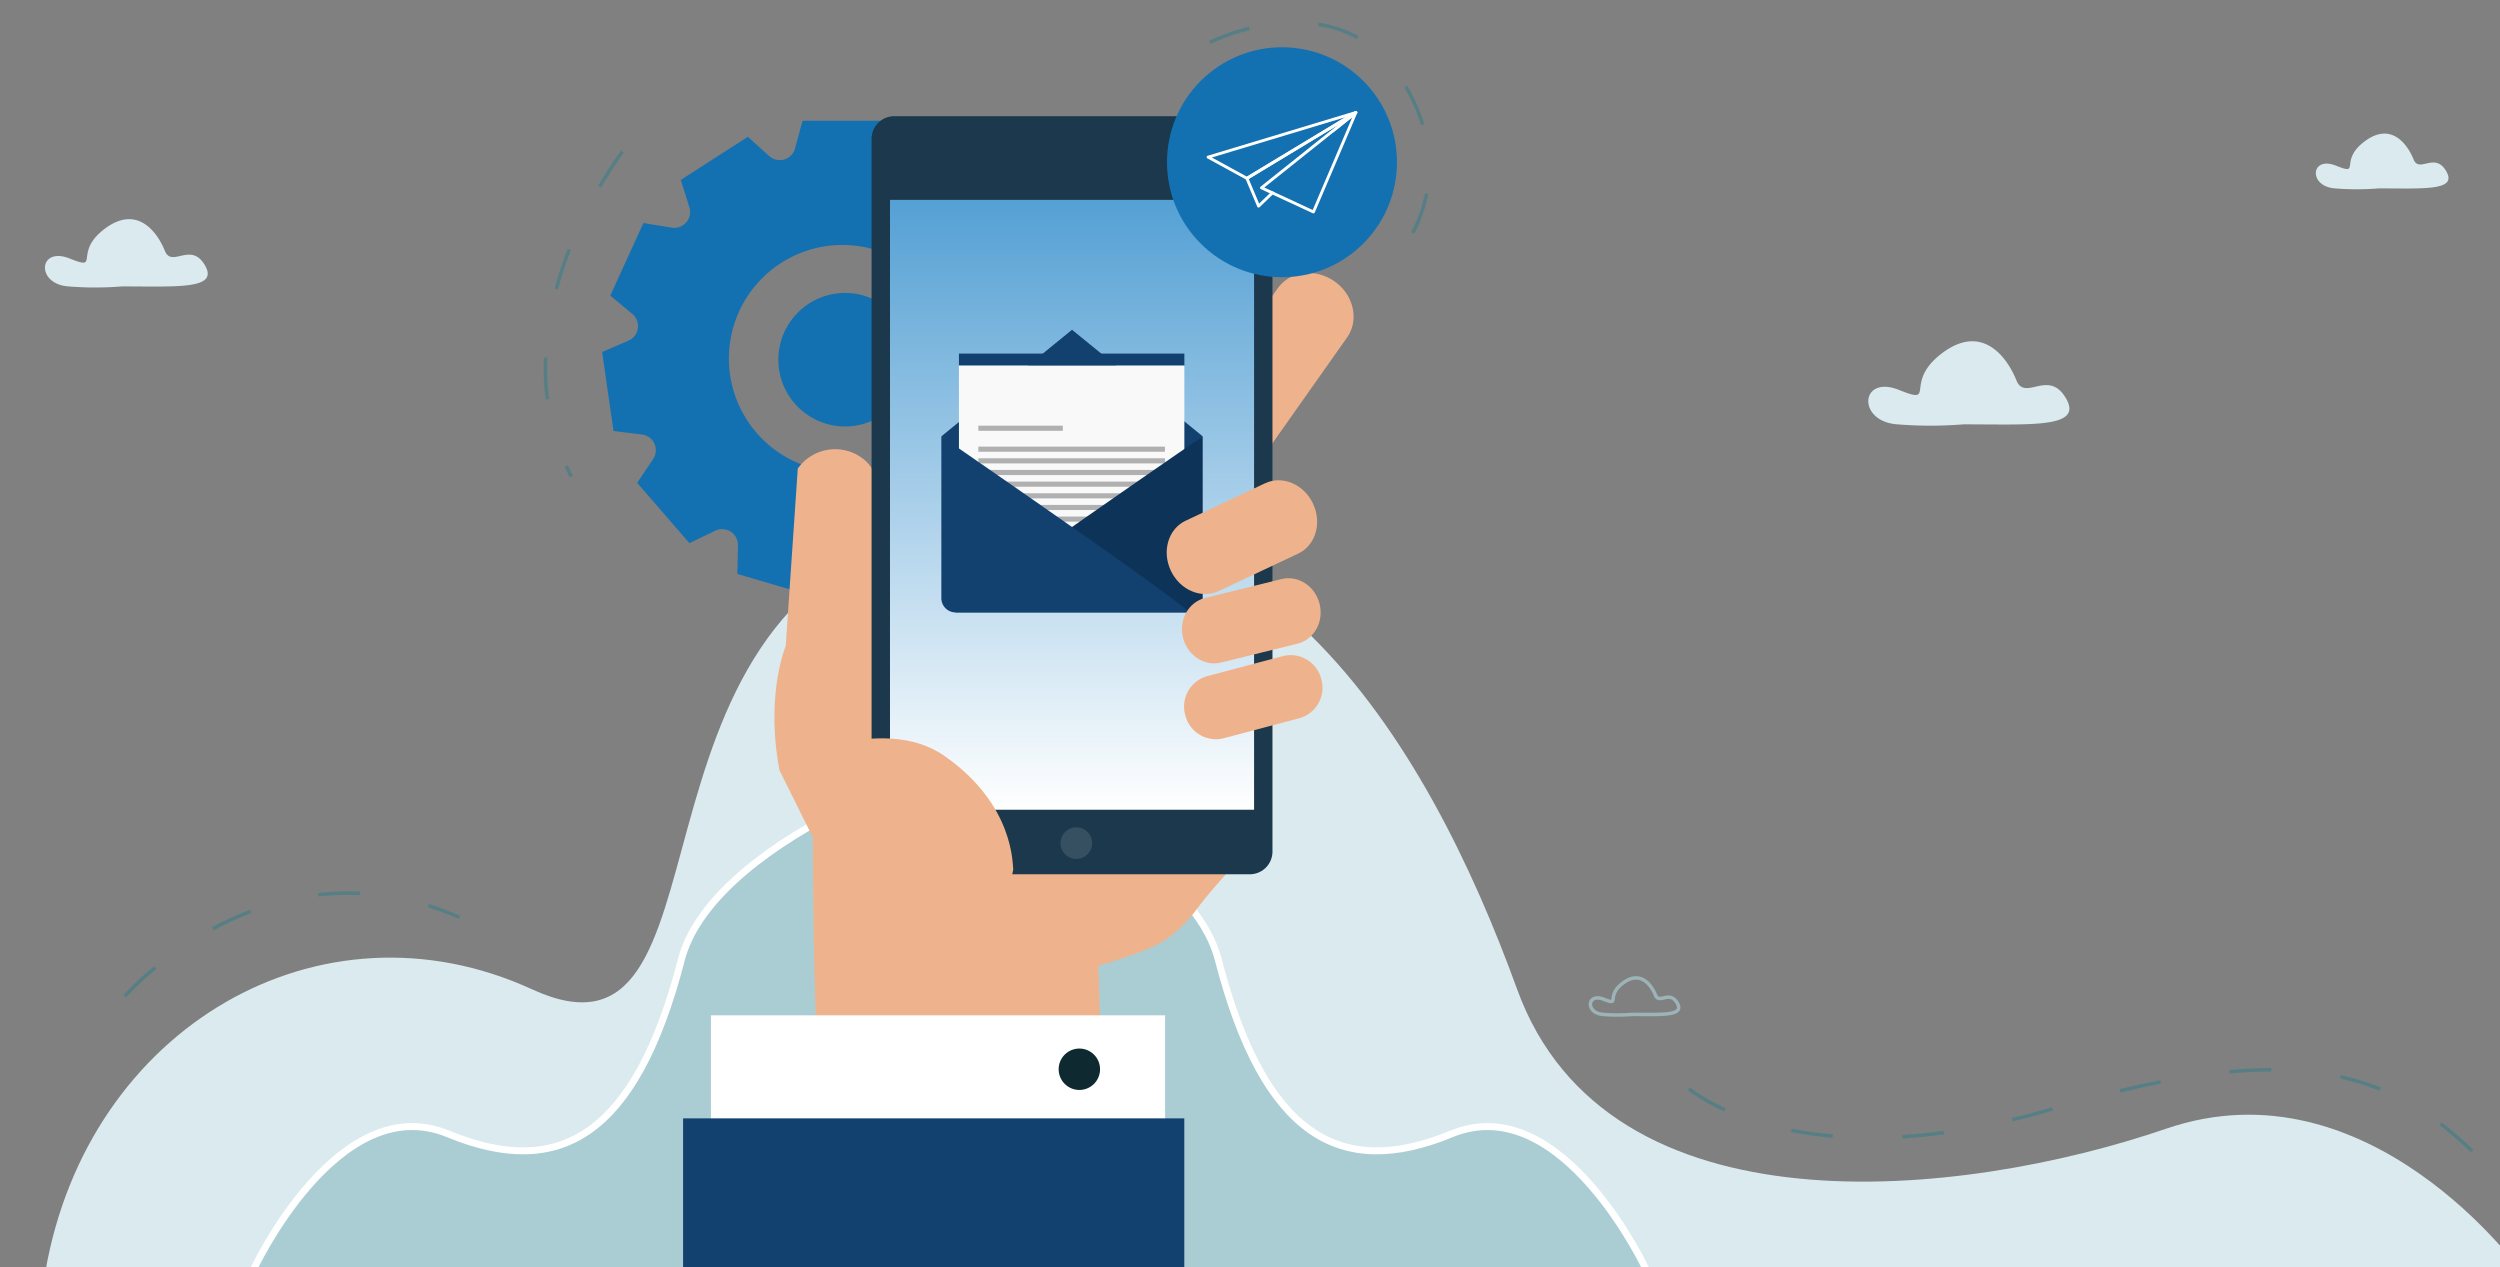 <svg xmlns="http://www.w3.org/2000/svg" xmlns:xlink="http://www.w3.org/1999/xlink" width="718" height="364" viewBox="0 0 718 364">
  <rect x="0" y="0" width="718" height="364" fill="#808080" stroke="none"/>
  <defs>
    <clipPath id="clip-path">
      <rect id="Rectangle_5181" data-name="Rectangle 5181" width="718" height="364" transform="translate(4173.039 6461.853)" fill="#fff"/>
    </clipPath>
    <linearGradient id="linear-gradient" x1="0.5" x2="0.5" y2="1" gradientUnits="objectBoundingBox">
      <stop offset="0" stop-color="#54a0d4"/>
      <stop offset="1" stop-color="#fff"/>
    </linearGradient>
  </defs>
  <g id="Mask_Group_72" data-name="Mask Group 72" transform="translate(-4173.039 -6461.853)" clip-path="url(#clip-path)">
    <path id="Path_15386" data-name="Path 15386" d="M57.627,1254.51H734.588s-43.643-61.035-102.053-41.018-160.377,31.5-186.343-40.034S371,1018.574,277.484,1041.544,224,1201.351,163.289,1173.458,35.641,1184.287,23.5,1254.51Z" transform="translate(4162.578 5572.537)" fill="#daeaee"/>
    <g id="Group_9261" data-name="Group 9261" transform="translate(4345.998 6496.528)">
      <path id="Path_15427" data-name="Path 15427" d="M-691.9,238.666l-7.4-3.193a4.529,4.529,0,0,1-2.708-3.538,4.529,4.529,0,0,1,1.6-4.158l6.2-5.15a.2.2,0,0,0,.054-.236l-9.4-20.575a.2.2,0,0,0-.213-.114l-7.955,1.316a4.582,4.582,0,0,1-4.428-1.811,4.507,4.507,0,0,1-.663-4.065l2.435-7.686a.2.2,0,0,0-.082-.228L-733.481,177a.2.2,0,0,0-.241.02l-5.98,5.408a4.47,4.47,0,0,1-3.042,1.181,4.525,4.525,0,0,1-4.419-3.371l-2.107-7.783a.2.2,0,0,0-.192-.146h-22.619a.2.2,0,0,0-.192.146l-2.107,7.783a4.525,4.525,0,0,1-4.418,3.371,4.469,4.469,0,0,1-3.042-1.181l-5.98-5.408a.2.2,0,0,0-.241-.02l-19.029,12.229a.2.2,0,0,0-.082.228l2.435,7.686a4.509,4.509,0,0,1-.663,4.065,4.576,4.576,0,0,1-4.428,1.81l-7.955-1.316a.2.2,0,0,0-.213.114l-9.4,20.575a.2.2,0,0,0,.054.236l6.2,5.15a4.529,4.529,0,0,1,1.6,4.158,4.529,4.529,0,0,1-2.708,3.538l-7.4,3.193a.2.2,0,0,0-.118.211l3.219,22.389a.2.2,0,0,0,.172.169l8,.978a4.528,4.528,0,0,1,3.594,2.632,4.529,4.529,0,0,1-.365,4.441l-4.5,6.689a.2.2,0,0,0,.015.241l14.813,17.094a.2.2,0,0,0,.237.049l7.262-3.5a4.529,4.529,0,0,1,1.982-.46,4.612,4.612,0,0,1,3.271,1.386,4.507,4.507,0,0,1,1.288,3.277l-.171,8.061a.2.2,0,0,0,.143.195l21.7,6.373a.2.2,0,0,0,.226-.087l4.214-6.874a4.53,4.53,0,0,1,3.887-2.177,4.528,4.528,0,0,1,3.887,2.177l4.215,6.874a.2.2,0,0,0,.169.095.207.207,0,0,0,.056-.008l21.7-6.373a.2.2,0,0,0,.143-.195l-.171-8.061a4.507,4.507,0,0,1,1.288-3.277,4.612,4.612,0,0,1,3.271-1.386,4.529,4.529,0,0,1,1.981.46l7.262,3.5a.2.2,0,0,0,.237-.049l14.813-17.094a.2.2,0,0,0,.015-.241l-4.5-6.689a4.529,4.529,0,0,1-.365-4.441,4.529,4.529,0,0,1,3.594-2.632l8-.978a.2.2,0,0,0,.173-.169l3.219-22.389A.2.2,0,0,0-691.9,238.666Zm-68.874,34.549A32.613,32.613,0,0,1-793.384,240.6a32.613,32.613,0,0,1,32.613-32.613A32.613,32.613,0,0,1-728.158,240.6,32.613,32.613,0,0,1-760.772,273.215Z" transform="translate(829.765 -172.308)" fill="#1371b1"/>
    </g>
    <path id="Path_15387" data-name="Path 15387" d="M205,1427.734H372.846v-132c-23.311,12.02-40.706,26.9-44.769,42.639-13.106,50.758-35.134,63.112-66.964,49.986S205,1427.734,205,1427.734Z" transform="translate(4040.636 5399.149)" fill="#a9cdd3" stroke="#fff" stroke-width="2"/>
    <path id="Path_15423" data-name="Path 15423" d="M372.846,1427.734H205v-132c23.311,12.02,40.706,26.9,44.769,42.64,13.106,50.758,35.134,63.112,66.964,49.987S372.846,1427.734,372.846,1427.734Z" transform="translate(4273.177 5399.149)" fill="#a9cdd3" stroke="#fff" stroke-width="2"/>
    <path id="Path_15404" data-name="Path 15404" d="M1444.342,1389.617c12.942,0,22.728.759,19.427-4.927s-7.748.682-9.39-3.411-6.281-10.916-13.969-5.231-.914,10.006-8.28,7.05-8.026,5.988-.305,6.519A77.46,77.46,0,0,0,1444.342,1389.617Z" transform="translate(3411.833 5126.344)" fill="#daeaee"/>
    <path id="Path_15405" data-name="Path 15405" d="M766.14,444.151c19.618,0,34.45,1.149,29.447-7.469s-11.744,1.034-14.234-5.171-9.52-16.546-21.172-7.928S758.8,438.751,747.63,434.27s-12.165,9.077-.463,9.881A117.468,117.468,0,0,0,766.14,444.151Z" transform="translate(3970.802 6139.573)" fill="#daeaee"/>
    <path id="Path_15406" data-name="Path 15406" d="M602.824,382.812c15.88,0,27.887.93,23.836-6.046s-9.507.837-11.522-4.186-7.706-13.394-17.138-6.418-1.121,12.278-10.16,8.65-9.847,7.347-.374,8A95.076,95.076,0,0,0,602.824,382.812Z" transform="translate(3605.244 6161.299)" fill="#daeaee"/>
    <path id="Path_15407" data-name="Path 15407" d="M1387.706,1451.979c8.616,0,15.13.5,12.933-3.28s-5.158.454-6.251-2.271-4.181-7.267-9.3-3.482-.608,6.661-5.512,4.693-5.343,3.986-.2,4.34A51.576,51.576,0,0,0,1387.706,1451.979Z" transform="translate(3254.091 5301.213)" fill="none" stroke="#9cb3b7" stroke-width="1"/>
    <path id="Path_15418" data-name="Path 15418" d="M1234.5,346.414s37.232-18.861,55.848,12c16.428,27.235.734,50.7-10.533,56.828" transform="translate(3286.029 6127.588)" fill="none" stroke="#557f84" stroke-linejoin="round" stroke-width="1" stroke-dasharray="12 20"/>
    <path id="Path_15419" data-name="Path 15419" d="M93,1396.864s40.69-46.925,96.146-22.642" transform="translate(4115.884 5351.101)" fill="none" stroke="#557f84" stroke-linejoin="round" stroke-width="1" stroke-dasharray="12 20"/>
    <path id="Path_15420" data-name="Path 15420" d="M1462,1527.334s31.5,27.236,104.022,5.906,102.381-12.469,132.9,25.267" transform="translate(3196.114 5247.21)" fill="none" stroke="#557f84" stroke-linejoin="round" stroke-width="1" stroke-dasharray="12 20"/>
    <path id="Path_15421" data-name="Path 15421" d="M560.761,503s-37.729,48.673-14.688,93.313" transform="translate(3791.052 6002.413)" fill="none" stroke="#557f84" stroke-linejoin="round" stroke-width="1" stroke-dasharray="12 20"/>
    <path id="Path_15506" data-name="Path 15506" d="M19.174,0A19.174,19.174,0,1,1,0,19.174,19.174,19.174,0,0,1,19.174,0Z" transform="translate(4396.584 6545.988)" fill="#1371b1"/>
    <g id="Group_9272" data-name="Group 9272" transform="translate(4369.223 6495.223)">
      <path id="Path_15488" data-name="Path 15488" d="M555.772,647.784c-6.156-10.51-23.4-12.785-14.3-19.442-.257.187,3.485-3.1,4.394-4.124.385-.434.661-.73.888-.966.132-.25.29-.543.52-.948.384-.67,1.841-4.4,1.391-2.841a33.432,33.432,0,0,0,.993-3.69c.112-.634.194-1.081.253-1.371.065-.725.144-1.447.189-2.172.105-1.958.2-3.911.22-5.871.05-4.3.014-8.609.006-12.914a19.432,19.432,0,0,1,4.813-13.422c-5.321-3.431-11.092-3.886-13.172-.938l-.74,1.05-3.246,4.6-.19.269-2.428-1.712,3.216-4.558,3.267-4.633,2.632-3.731c2.184-3.1-.521-8.758-6.023-12.641s-11.746-4.528-13.93-1.433l-2.633,3.732-3.268,4.631-3.215,4.559-2.427-1.713,14.684-20.817-.02-.015c.117-.165.246-.305.364-.474l19.308-27.373c3.533-5.009,1.922-12.218-3.579-16.1s-12.838-2.98-16.371,2.027l-19.308,27.373c-.119.168-.212.334-.315.51l-.031-.021-42.51,60.266-11.221,21.99-3.15-60.846c1.7-7.17,2.763-14.123-3.166-18.3a13.132,13.132,0,0,0-18.3,3.165L425.9,589.849s-5.875,13.916-1.792,35.672l9.565,19.244c.416,110.924,6.836,72.92.416,81.844l81.12,9.184c2.3-9.184.466-54.048.466-54.048,3.279-1.044,12.51-3.831,17.163-6.281,2.219-1.167,5.876-3.506,10.306-8.967C551.18,655.5,557.789,651.228,555.772,647.784Z" transform="translate(-396.43 -437.677)" fill="#eeb38c"/>
      <path id="Path_15489" data-name="Path 15489" d="M671.856,466.211c-5.512-3.887-12.839-2.98-16.372,2.027l-19.308,27.373c-.119.168-.212.334-.315.51l-.031-.021-42.51,60.268-.183-.129c.039.241.075.481.113.721,1.436,8.9,2.081,19.246,5.208,27.859l.031.031c.04.019.078.038.12.06.054-.377.559.077.839.444.056.031.117.063.166.091.162.048.3.089.5.15q1.763.575,3.556,1.039c.086.022.173.038.259.06.007-.007.016-.023.022-.029,1.309-1.789,2.61-3.581,3.884-5.4C615.751,570,623.062,558.345,630,546.457a19.481,19.481,0,0,1,14.172-9.8,22.567,22.567,0,0,1-.032-4.825l-.616.875L641.1,530.99l6.023-8.537a19.479,19.479,0,0,1,2.1-2.982l6.56-9.3-.021-.014c.117-.165.246-.306.365-.475l19.309-27.373C678.968,477.3,677.357,470.093,671.856,466.211Z" transform="translate(-484.744 -418.757)" fill="#eeb38c"/>
      <path id="Path_15490" data-name="Path 15490" d="M595.686,581.624a6.514,6.514,0,0,1-6.556,6.436H487.111a6.516,6.516,0,0,1-6.557-6.436V376.776a6.517,6.517,0,0,1,6.557-6.437H589.13a6.514,6.514,0,0,1,6.556,6.437Z" transform="translate(-426.419 -370.339)" fill="#1b384c" fill-rule="evenodd"/>
      <path id="Path_15491" data-name="Path 15491" d="M590.868,420.219H491.52v23.22l-.008-.007v6.254l.008.007v17.255h0v20.894h-.005v5.165h0l0,51.847h0v4.7h0v23.964h0v6.254h0v15.6H596.083V420.219Z" transform="translate(-432.095 -396.18)" fill-rule="evenodd" fill="url(#linear-gradient)"/>
      <g id="Group_9266" data-name="Group 9266" transform="translate(0 258.232)">
        <rect id="Rectangle_5166" data-name="Rectangle 5166" width="130.438" height="141.617" transform="translate(7.997)" fill="#fff"/>
        <path id="Path_15493" data-name="Path 15493" d="M597.644,937.836a5.943,5.943,0,1,0-5.6-6.272A5.949,5.949,0,0,0,597.644,937.836Z" transform="translate(-484.171 -916.414)" fill="#0e2a30"/>
        <rect id="Rectangle_5167" data-name="Rectangle 5167" width="143.947" height="112.023" transform="translate(0 29.594)" fill="#12406f"/>
      </g>
      <path id="Path_15494" data-name="Path 15494" d="M599.653,796.088a4.541,4.541,0,1,1-4.541-4.54A4.541,4.541,0,0,1,599.653,796.088Z" transform="translate(-482.177 -587.312)" fill="#fff" fill-rule="evenodd" opacity="0.12"/>
      <path id="Path_15495" data-name="Path 15495" d="M706.2,698.381a9.072,9.072,0,0,1-6.243,11.2l-21.848,5.79a9.076,9.076,0,0,1-10.972-6.64h0a9.073,9.073,0,0,1,6.243-11.2l21.848-5.791a9.073,9.073,0,0,1,10.972,6.638Z" transform="translate(-522.912 -536.695)" fill="#eeb38c"/>
      <path id="Path_15496" data-name="Path 15496" d="M515.377,783.549c.4-1.631.755-3.263,1.034-4.885-.293-.877.6-18.258-19.675-32.463-9.387-6.574-20.451-5.1-25.521-4.641v41.989Z" transform="translate(-421.581 -562.409)" fill="#eeb38c"/>
      <g id="Group_9271" data-name="Group 9271" transform="translate(74.172 61.335)">
        <g id="Group_9269" data-name="Group 9269">
          <path id="Path_15497" data-name="Path 15497" d="M559.658,497.605l37.531,30.614-37.674,32.311L522.129,528.22Z" transform="translate(-522.129 -497.605)" fill="#12406f"/>
          <rect id="Rectangle_5170" data-name="Rectangle 5170" width="64.741" height="3.459" transform="translate(5.052 6.844)" fill="#12406f"/>
          <rect id="Rectangle_5171" data-name="Rectangle 5171" width="64.741" height="62.374" transform="translate(5.052 10.303)" fill="#f9f9f9"/>
          <g id="Group_9267" data-name="Group 9267" transform="translate(10.626 27.547)">
            <rect id="Rectangle_5172" data-name="Rectangle 5172" width="24.253" height="1.472" fill="#b0b0b0"/>
            <rect id="Rectangle_5173" data-name="Rectangle 5173" width="53.591" height="1.472" transform="translate(0 6.021)" fill="#b0b0b0"/>
            <rect id="Rectangle_5174" data-name="Rectangle 5174" width="53.591" height="1.472" transform="translate(0 9.367)" fill="#b0b0b0"/>
            <rect id="Rectangle_5175" data-name="Rectangle 5175" width="53.591" height="1.472" transform="translate(0 12.713)" fill="#b0b0b0"/>
            <rect id="Rectangle_5176" data-name="Rectangle 5176" width="53.591" height="1.472" transform="translate(0 16.057)" fill="#b0b0b0"/>
          </g>
          <g id="Group_9268" data-name="Group 9268" transform="translate(10.626 46.956)">
            <rect id="Rectangle_5177" data-name="Rectangle 5177" width="53.591" height="1.471" fill="#b0b0b0"/>
            <rect id="Rectangle_5178" data-name="Rectangle 5178" width="53.591" height="1.473" transform="translate(0 3.345)" fill="#b0b0b0"/>
            <rect id="Rectangle_5179" data-name="Rectangle 5179" width="53.591" height="1.47" transform="translate(0 6.691)" fill="#b0b0b0"/>
            <rect id="Rectangle_5180" data-name="Rectangle 5180" width="53.591" height="1.472" transform="translate(0 10.036)" fill="#b0b0b0"/>
          </g>
          <path id="Path_15498" data-name="Path 15498" d="M601.512,561.128V607.61a4.1,4.1,0,0,1-4.089,4.088H530.541C527.961,611.7,601.512,561.128,601.512,561.128Z" transform="translate(-526.452 -530.514)" fill="#0d3359"/>
          <path id="Path_15499" data-name="Path 15499" d="M522.129,561.128V607.61a4.1,4.1,0,0,0,4.088,4.088H593.1C595.68,611.7,522.129,561.128,522.129,561.128Z" transform="translate(-522.129 -530.514)" fill="#12406f"/>
        </g>
      </g>
      <path id="Path_15504" data-name="Path 15504" d="M698.44,594.013c2.629,5.575.729,12-4.24,14.338l-22.843,10.768c-4.972,2.343-11.132-.279-13.758-5.855h0c-2.628-5.576-.731-12,4.238-14.338l22.843-10.768c4.971-2.342,11.133.279,13.76,5.855Z" transform="translate(-517.525 -482.737)" fill="#eeb38c"/>
      <path id="Path_15505" data-name="Path 15505" d="M705.049,653.063c1.265,5.124-1.583,10.232-6.358,11.411l-21.941,5.415c-4.776,1.178-9.672-2.02-10.934-7.144h0c-1.264-5.124,1.582-10.232,6.354-11.41l21.943-5.414c4.776-1.179,9.675,2.02,10.937,7.143Z" transform="translate(-522.24 -512.979)" fill="#eeb38c"/>
    </g>
    <g id="Group_9253" data-name="Group 9253" transform="translate(4494.519 6461.744)">
      <circle id="Ellipse_328" data-name="Ellipse 328" cx="33.025" cy="33.025" r="33.025" transform="translate(0 46.705) rotate(-45)" fill="#1371b1"/>
      <g id="Group_9252" data-name="Group 9252" transform="translate(25.078 32.008)">
        <g id="Group_9249" data-name="Group 9249" transform="translate(11.129 0.001)">
          <path id="Path_15415" data-name="Path 15415" d="M784.765,124.863c0-.006-.006-.008-.006-.014s0-.008-.005-.011l-.006-.006c0-.006,0-.008-.005-.014a0,0,0,0,1,0,0s0-.006-.006-.008a.323.323,0,0,0-.048-.059.063.063,0,0,0-.019-.019.431.431,0,0,0-.154-.092l-.031-.008a.423.423,0,0,0-.221.006l-.042.014s0,0-.006,0l-.047.025a.454.454,0,0,0-.047.031l-2.806,1.692-28.228,17.05-.207.126a.419.419,0,0,0-.17.522l.056.134,3.286,7.795a.454.454,0,0,0,.1.176.41.41,0,0,0,.036.033.379.379,0,0,0,.07.048c.005,0,.008.006.014.006a.36.36,0,0,0,.047.02.345.345,0,0,0,.05.014.428.428,0,0,0,.084.008.418.418,0,0,0,.288-.115l.179-.17,3.571-3.437.346-.332.3-.29-.517-.237-.3-.139h0l-.645.622h0l-2.608,2.51-.464.447-.329-.784-2.652-6.3L779.1,128.716l.009-.006,2.286-1.379-3.831,3.685,5.785-4.618-.154.36,1.449-1.393a.314.314,0,0,0,.031-.031.336.336,0,0,0,.061-.078.142.142,0,0,0,.025-.045c0-.006.006-.008.008-.014a.324.324,0,0,0,.025-.09.347.347,0,0,0,.008-.075A.408.408,0,0,0,784.765,124.863Z" transform="translate(-752.676 -124.617)" fill="#fff"/>
        </g>
        <g id="Group_9250" data-name="Group 9250" transform="translate(15.33 0.001)">
          <path id="Path_15416" data-name="Path 15416" d="M799.571,124.863c0-.006-.006-.008-.006-.014s0-.008-.005-.011l-.005-.006s0-.006-.006-.008v-.006a0,0,0,0,1,0,0s0-.006-.006-.008a.331.331,0,0,0-.047-.059.064.064,0,0,0-.019-.019.43.43,0,0,0-.154-.092l-.031-.008a.423.423,0,0,0-.22.006l-.042.014s0,0-.006,0l-.047.025a.467.467,0,0,0-.047.031l-5.014,4-.009.006-22.042,17.6a.2.2,0,0,0-.036.031.221.221,0,0,0-.045.045.143.143,0,0,0-.02.025.47.47,0,0,0-.036.061.456.456,0,0,0-.031.086v.006a.258.258,0,0,0-.009.047.553.553,0,0,0,0,.092.412.412,0,0,0,.24.33l.5.234,2.052.955h0l.033.017.782.36.036.019,11.5,5.344a.425.425,0,0,0,.176.039.41.41,0,0,0,.151-.028.423.423,0,0,0,.235-.226L799.574,125.2a.333.333,0,0,0,.025-.09.351.351,0,0,0,.009-.075A.411.411,0,0,0,799.571,124.863ZM786.8,153.03l-10.849-5.045-.516-.237-.3-.139h0l-2.236-1.042,19.476-15.551,5.785-4.618-.154.36Z" transform="translate(-771.684 -124.617)" fill="#fff"/>
        </g>
        <g id="Group_9251" data-name="Group 9251">
          <path id="Path_15417" data-name="Path 15417" d="M713.879,144.347a.416.416,0,0,1-.2-.052l-11.129-6.089a.419.419,0,0,1,.08-.768l42.416-12.809a.419.419,0,0,1,.338.76l-31.287,18.9A.417.417,0,0,1,713.879,144.347Zm-10.052-6.4,10.041,5.494L742.1,126.393Z" transform="translate(-702.332 -124.611)" fill="#fff"/>
        </g>
      </g>
    </g>
  </g>
</svg>
